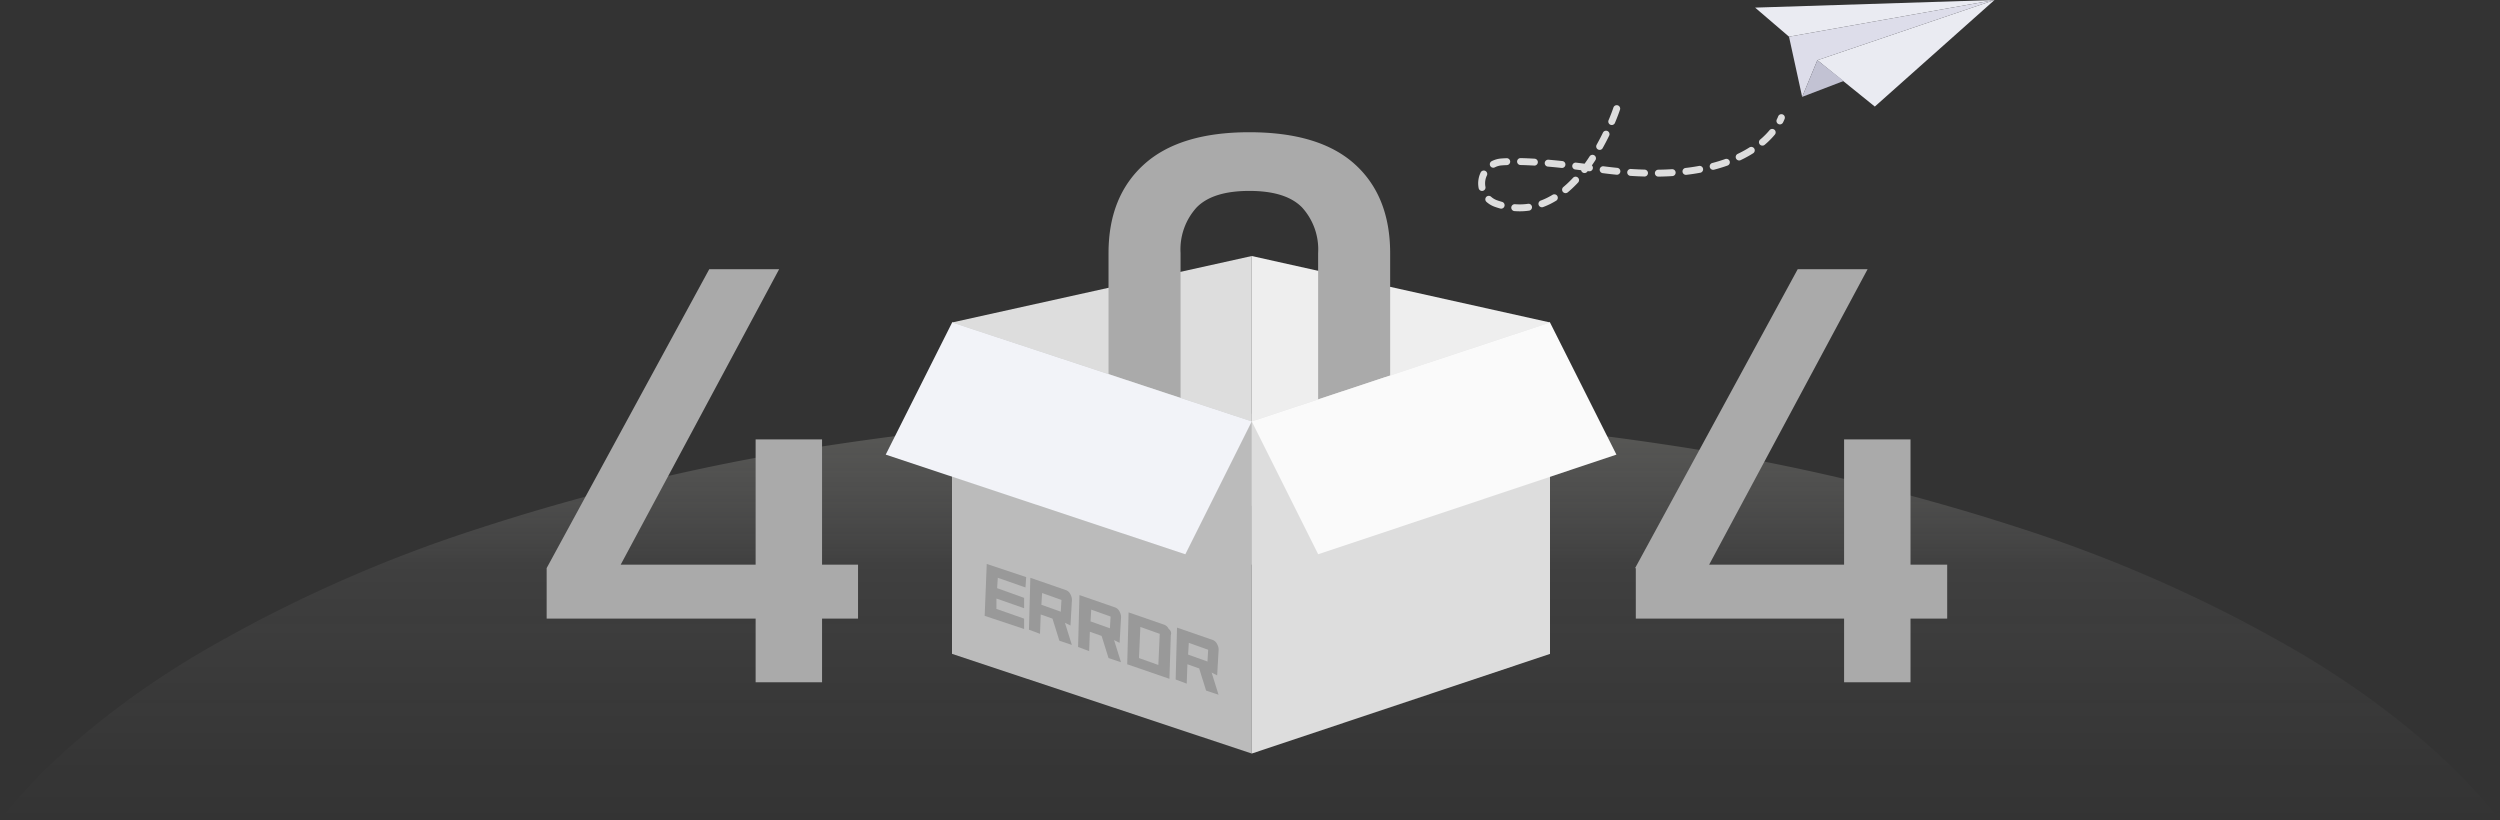 <svg xmlns="http://www.w3.org/2000/svg" viewBox="0 0 361.29 118.5">
  <rect x="0" y="0" width="361.29" height="118.5" fill="#333333" stroke="none"/>
  <defs>
    <linearGradient
      id="a"
      x1=".49"
      x2=".49"
      y1="1"
      y2="-.23"
      gradientUnits="objectBoundingBox"
    >
      <stop offset="0" stop-color="#fff" stop-opacity="0" />
      <stop offset=".5" stop-color="#f3f3f3" stop-opacity=".125" />
      <stop offset="1" stop-color="#aa9" stop-opacity=".75" />
    </linearGradient>
  </defs>
  <path
    fill="url(#a)"
    d="M219.14-365.3h-361.28c6.71-8.48 16.14-16.43 28.01-23.63a203.46 203.46 0 0141.4-18.57 316.21 316.21 0 0151.86-12.15A398.76 398.76 0 0138.5-424a398.76 398.76 0 0159.37 4.35 316.21 316.21 0 0151.85 12.15 203.46 203.46 0 0141.4 18.57c11.88 7.2 21.3 15.15 28.02 23.63z"
    opacity=".5"
    transform="translate(142.14 483.8)"
  />
  <path fill="#ddd" d="M180.9 80.1l-43.3 14.4V46.6l43.3-9.6z" />
  <path fill="#eee" d="M180.9 80.1L224 94.5V46.6L180.9 37z" />
  <path
    fill="#aaa"
    d="M180.55 81.6q-10.18 0-15.27-4.72t-5.08-12.75V36.58q0-8.19 5.14-12.83t15.2-4.64q10.13 0 15.24 4.61t5.12 12.86v27.55q0 8.19-5.15 12.83t-15.2 4.64zm0-8.49q5.26 0 7.6-2.4a9.02 9.02 0 002.34-6.58V36.58a9 9 0 00-2.34-6.62q-2.34-2.37-7.6-2.37t-7.6 2.37a9 9 0 00-2.34 6.61v27.56a9.02 9.02 0 002.33 6.59q2.35 2.4 7.6 2.4z"
  />
  <path fill="#bbb" d="M180.9 108.9l-43.3-14.4V46.6l43.3 14.3z" />
  <path fill="#f2f3f8" d="M171.3 80.1L128 65.7l9.6-19.1 43.3 14.3z" />
  <path
    fill="#aaa"
    d="M79 82.1l23.5-43.2h10.1L89.7 81.6H124v7.8H79v-7.3zm30.2-18.6h9.6v35.1h-9.6V63.5z"
  />
  <path
    fill="#aaa"
    d="M236.3 82.1l23.5-43.2h10.1L247 81.6h34.4v7.8h-45v-7.3zm30.2-18.6h9.6v35.1h-9.6z"
  />
  <path
    fill="#999"
    d="M148.3 83.4l-.1 1.5-4-1.4-.1 1.5 3.9 1.4v1.5l-4-1.4V88l4 1.4v1.5l-5.7-1.9.3-7.5z"
  />
  <path
    fill="#999"
    d="M153.9 90l1 3.2-1.8-.6-1-3.2-1.7-.6-.1 2.8-1.6-.6.2-7.5 5.2 1.8a1.17 1.17 0 01.6.6 1.65 1.65 0 01.2 1l-.2 3.5zm-3.4-2.6l2.8 1 .1-1.7-2.8-1-.1 1.7"
  />
  <path
    fill="#999"
    d="M161 92.5l1 3.2-1.8-.6-1-3.2-1.7-.6-.1 2.8-1.6-.6.2-7.5 5.2 1.8a1.17 1.17 0 01.6.6 1.65 1.65 0 01.2 1l-.2 3.5zm-3.4-2.7l2.8 1 .1-1.7-2.8-1-.1 1.7"
  />
  <path
    fill="#999"
    d="M169.2 91.8l-.2 6.3-6.1-2.1.2-7.5 5.2 1.8a1.17 1.17 0 01.6.6.76.76 0 01.3.9zm-4.6 3.3l2.8 1 .2-4.5-2.8-1-.2 4.5"
  />
  <path
    fill="#999"
    d="M175.1 97.2l1 3.2-1.8-.6-1-3.2-1.7-.6-.1 2.8-1.6-.6.2-7.5 5.2 1.8a1.17 1.17 0 01.6.6 1.65 1.65 0 01.2 1l-.2 3.5zm-3.4-2.6l2.8 1 .1-1.7-2.8-1-.1 1.7"
  />
  <path fill="#ddd" d="M180.9 108.9L224 94.5V46.6l-43.1 14.3z" />
  <path fill="#fafafa" d="M190.5 80.1l43.1-14.4-9.6-19.1-43.1 14.3z" />
  <path fill="#eaebf2" d="M288.24 0l-34.6 1.1 4.9 4.2z" />
  <path fill="#eaebf2" d="M270.94 15.4l-8.3-6.7 25.6-8.7z" />
  <path fill="#ddddea" d="M288.24 0l-29.7 5.3 1.9 8.7 2.2-5.3z" />
  <path fill="#c2c2d3" d="M262.64 8.7l-2.2 5.3 6-2.3z" />
  <path
    fill="none"
    stroke="#ddd"
    stroke-dasharray="2 2 2 2"
    stroke-linecap="round"
    stroke-miterlimit="10"
    d="M233.64 15.7s-5.8 17.9-17.5 13.7a3.1 3.1 0 01.9-6c2.9-.2 7.3.1 13.7 1 23.1 3.3 26.7-7.4 26.7-7.4"
  />
</svg>

